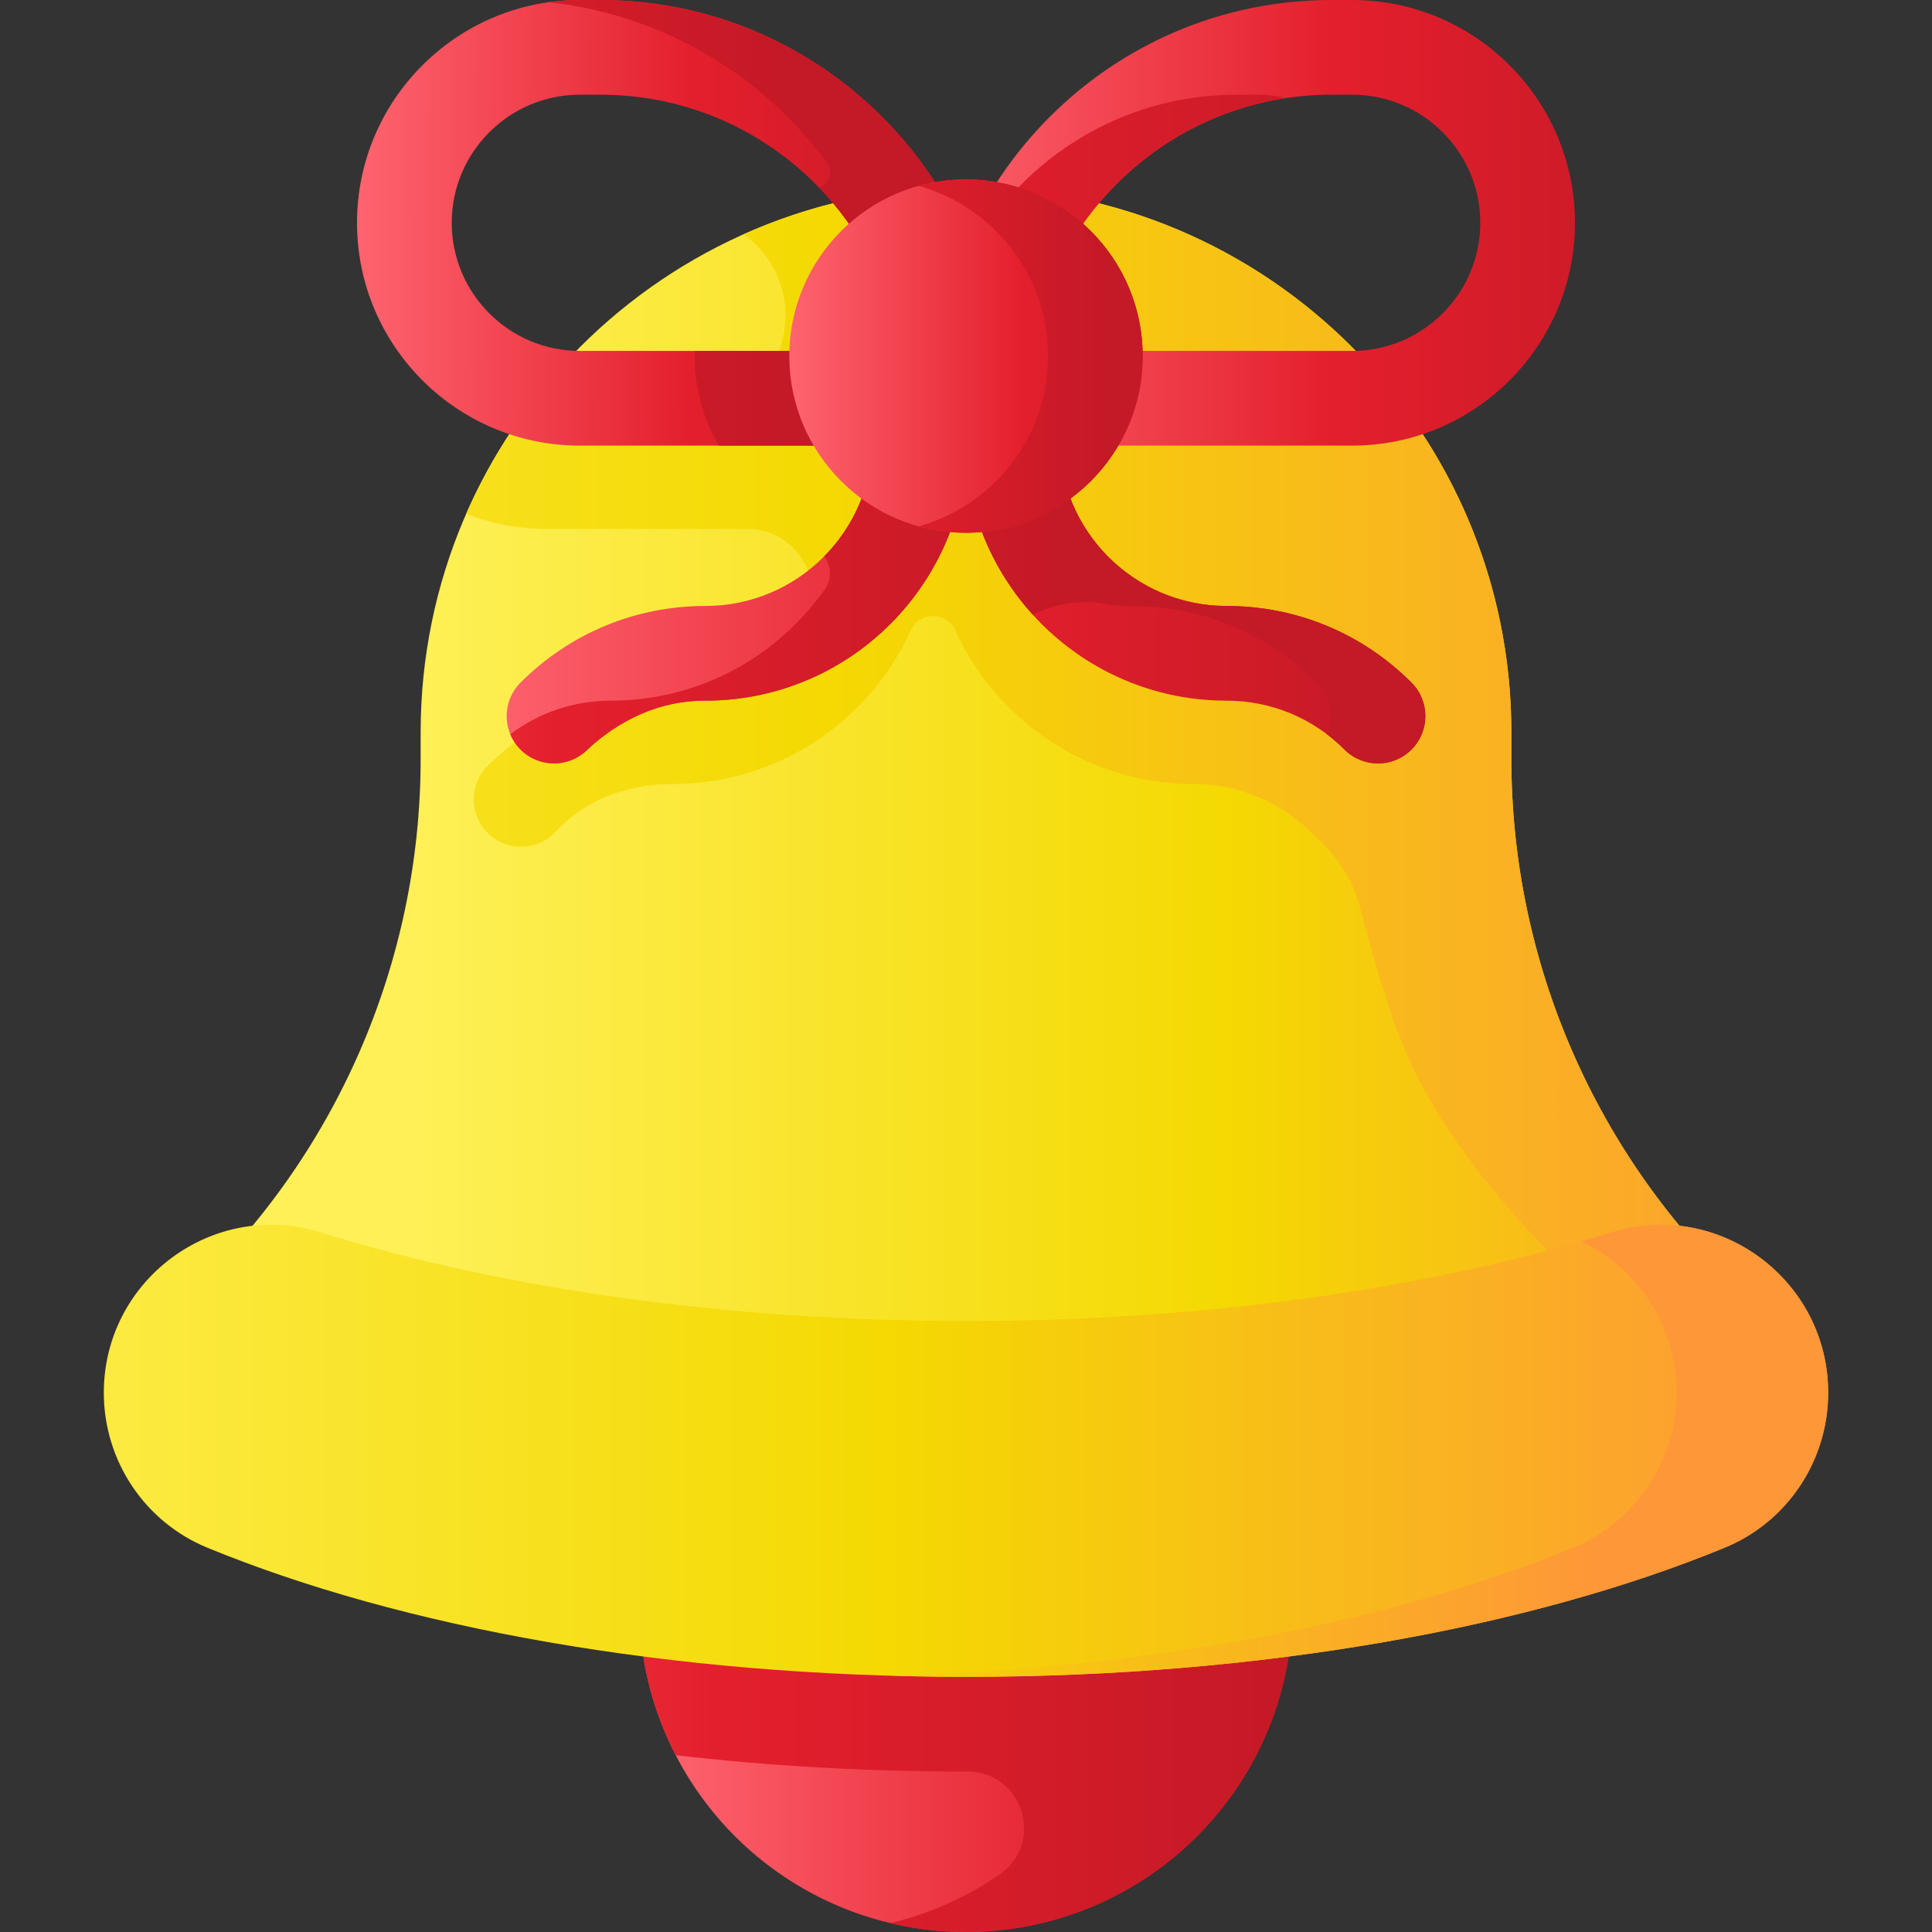 <svg id="Capa_1" enable-background="new 0 0 510 510" height="512" viewBox="0 0 510 510" width="512" xmlns="http://www.w3.org/2000/svg" xmlns:xlink="http://www.w3.org/1999/xlink"><rect x="0" y="0" width="510" height="510" fill="#333333" stroke="none"/><linearGradient id="lg1"><stop offset="0" stop-color="#fe646f"/><stop offset=".521" stop-color="#e41f2d"/><stop offset="1" stop-color="#c41926"/></linearGradient><linearGradient id="SVGID_1_" gradientUnits="userSpaceOnUse" x1="173.254" x2="395.263" xlink:href="#lg1" y1="423.754" y2="423.754"/><linearGradient id="SVGID_2_" gradientUnits="userSpaceOnUse" x1="20.667" x2="342.669" xlink:href="#lg1" y1="423.755" y2="423.755"/><linearGradient id="lg2"><stop offset="0" stop-color="#fef056"/><stop offset=".521" stop-color="#f4d902"/><stop offset="1" stop-color="#fe9738"/></linearGradient><linearGradient id="SVGID_3_" gradientUnits="userSpaceOnUse" x1="110.499" x2="519.519" xlink:href="#lg2" y1="203.765" y2="203.765"/><linearGradient id="SVGID_4_" gradientUnits="userSpaceOnUse" x1="-102" x2="516.667" xlink:href="#lg2" y1="203.765" y2="203.765"/><linearGradient id="SVGID_5_" gradientUnits="userSpaceOnUse" x1="-39.438" x2="486.681" xlink:href="#lg2" y1="382.968" y2="382.968"/><linearGradient id="SVGID_6_" gradientUnits="userSpaceOnUse" x1="3.333" x2="422.743" xlink:href="#lg2" y1="382.968" y2="382.968"/><linearGradient id="SVGID_7_" gradientUnits="userSpaceOnUse" x1="94.244" x2="263.899" xlink:href="#lg1" y1="58.609" y2="59.18"/><linearGradient id="SVGID_8_" gradientUnits="userSpaceOnUse" x1="-42.999" x2="207.314" xlink:href="#lg1" y1="58.815" y2="58.815"/><linearGradient id="SVGID_9_" gradientUnits="userSpaceOnUse" x1="244.001" x2="450.008" xlink:href="#lg1" y1="58.816" y2="58.816"/><linearGradient id="SVGID_10_" gradientUnits="userSpaceOnUse" x1="70.001" x2="385.079" xlink:href="#lg1" y1="58.816" y2="58.816"/><linearGradient id="SVGID_12_" gradientUnits="userSpaceOnUse" x1="126.001" x2="373.81" xlink:href="#lg1" y1="147.409" y2="147.409"/><linearGradient id="SVGID_13_" gradientUnits="userSpaceOnUse" x1="1.501" x2="280.517" xlink:href="#lg1" y1="147.41" y2="147.41"/><linearGradient id="SVGID_14_" gradientUnits="userSpaceOnUse" x1="208.358" x2="326.512" xlink:href="#lg1" y1="94" y2="94"/><linearGradient id="SVGID_15_" gradientUnits="userSpaceOnUse" x1="153.668" x2="293.7" xlink:href="#lg1" y1="94" y2="94"/><g><g><circle cx="255" cy="423.754" fill="url(#SVGID_1_)" r="86.246"/></g><g><path d="m341.25 423.75c0 14.27-3.46 27.73-9.6 39.58-14.34 27.72-43.29 46.67-76.65 46.67-6.89 0-13.59-.81-20.01-2.34 10.491-2.49 20.238-6.897 28.853-12.83 12.078-8.318 6.175-27.187-8.49-27.18-.118 0-.235 0-.353 0-26.57 0-52.28-1.5-76.65-4.32-6.14-11.85-9.6-25.31-9.6-39.58 0-20.15 6.91-38.7 18.5-53.38 11.84-15 28.55-25.97 47.74-30.52 6.42-1.53 13.12-2.34 20.01-2.34 27.47 0 51.95 12.84 67.75 32.86 11.59 14.68 18.5 33.23 18.5 53.38z" fill="url(#SVGID_2_)"/></g><path d="m398.962 200.313v-6.995c0-79.508-64.454-143.961-143.961-143.961-79.508 0-143.961 64.454-143.961 143.961v6.995c0 53.729-22.354 105.035-61.703 141.62-6.238 5.8-2.134 16.24 6.383 16.24h398.562c8.517 0 12.621-10.44 6.383-16.24-39.35-36.585-61.703-87.891-61.703-141.62z" fill="url(#SVGID_3_)"/><path d="m460.66 341.93c-19.67-18.29-35.1-40.26-45.6-64.38-10.51-24.11-16.1-50.37-16.1-77.24v-6.99c0-23.52-5.64-45.72-15.64-65.32-3.82-7.51-8.29-14.64-13.33-21.31-16.86-22.34-40.08-39.62-66.97-49.13-10.16-3.59-20.85-6.08-31.92-7.31-5.28-.59-10.66-.89-16.1-.89-6.79 0-13.47.47-20.01 1.38-3.69.51-7.35 1.17-10.95 1.95-9.66 2.12-18.95 5.21-27.78 9.16v.001c10.67 7.477 14.079 21.73 8.283 33.366-.499 1.002-.951 2.029-1.39 3.059-4.215 9.904-13.928 16.353-24.705 16.353h-34.088c-3.15 0-6.21-.43-9.11-1.24-4.69 7.01-8.78 14.45-12.2 22.25 6.61 2.58 13.8 3.99 21.31 3.99h53.108c5.02 0 9.737 2.289 12.944 6.152.04.049.081.097.121.145 5.233 6.254 5.102 15.531-.381 21.567-8.065 8.879-19.694 14.466-32.602 14.466-18.45 0-35.8 7.18-48.84 20.23-4.89 4.88-4.89 12.79 0 17.68 2.44 2.44 5.64 3.66 8.84 3.66 3.352 0 6.715-1.347 9.196-4.041 7.798-8.47 19.179-12.547 30.692-12.529 28.014.045 52.193-16.691 63.05-40.697 1.006-2.224 3.202-3.632 5.642-3.623h.169.164c2.45-.009 4.647 1.411 5.658 3.643 10.848 23.963 34.971 40.678 62.939 40.678 11.77 0 22.83 4.58 31.16 12.91.203.203.412.398.625.585 5.768 5.037 10.181 11.436 12.111 18.846 3.143 12.068 7.74 28.284 12.083 38.249 10.5 24.12 29.93 46.09 49.6 64.38 6.24 5.8 2.14 16.24-6.38 16.24h40.02c8.521 0 12.621-10.44 6.381-16.24z" fill="url(#SVGID_4_)"/><path d="m27.406 367.647c0 17.893 10.741 34.085 27.289 40.892 51.199 21.061 122.034 34.096 200.305 34.096s149.106-13.036 200.305-34.096c16.548-6.807 27.289-22.998 27.289-40.892 0-29.743-28.781-51.154-57.189-42.345-47.383 14.692-106.405 23.409-170.405 23.409s-123.022-8.717-170.405-23.41c-28.408-8.809-57.189 12.603-57.189 42.346z" fill="url(#SVGID_5_)"/><path d="m425.405 325.302c-2.62.812-5.282 1.604-7.972 2.379 14.606 7.051 25.141 21.978 25.141 39.966 0 17.893-10.741 34.085-27.289 40.891-46.797 19.25-110.004 31.789-180.295 33.803 6.611.19 13.281.293 20.01.293 78.271 0 149.106-13.036 200.305-34.096 16.548-6.807 27.289-22.998 27.289-40.891 0-29.743-28.781-51.155-57.189-42.345z" fill="url(#SVGID_6_)"/><g><path d="m263.702 117.633h-110.642c-32.432 0-58.816-26.385-58.816-58.816s26.384-58.817 58.816-58.817h5.509c57.97 0 105.133 47.163 105.133 105.133zm-110.642-92.633c-18.646 0-33.816 15.17-33.816 33.816s15.17 33.816 33.816 33.816h84.668c-6.018-38.27-39.224-67.632-79.159-67.632z" fill="url(#SVGID_7_)"/><g><path d="m248.861 51.34c-18.36-30.72-51.96-51.34-90.29-51.34h-5.51c-2.83 0-5.61.2-8.33.59 30.162 3.204 56.555 19.208 73.62 42.463 1.688 2.3.572 5.543-2.155 6.38l-.056.017c11.21 11.59 18.97 26.55 21.59 43.18h-54.35c-.02.45-.03.91-.03 1.37 0 8.62 2.34 16.7 6.42 23.63h73.93v-12.5c.001-19.65-5.409-38.05-14.839-53.79z" fill="url(#SVGID_8_)"/></g><path d="m246.3 105.133c0-57.97 47.163-105.133 105.133-105.133h5.509c32.432 0 58.816 26.385 58.816 58.816s-26.385 58.816-58.816 58.816h-110.642zm105.133-80.133c-39.935 0-73.141 29.362-79.159 67.633h84.668c18.646 0 33.816-15.17 33.816-33.816s-15.169-33.817-33.816-33.817z" fill="url(#SVGID_9_)"/><g fill="url(#SVGID_10_)"><path d="m331.931 25h-5.509c-39.935 0-73.141 29.362-79.159 67.633h25.011c5.412-34.416 32.815-61.614 67.322-66.746-2.465-.574-5.028-.887-7.665-.887z"/><path d="m356.942 0h-5.509c-3.783 0-7.518.206-11.199.597 27.881 3.958 49.519 27.533 50.464 56.265.037.647.061 1.298.061 1.955s-.023 1.307-.061 1.955c-1.037 31.529-26.991 56.862-58.767 56.862h25.011c32.432 0 58.816-26.385 58.816-58.816s-26.384-58.818-58.816-58.818z"/></g><path d="m372.595 180.188c-13.045-13.045-30.39-20.229-48.839-20.229-24.3 0-44.068-19.769-44.068-44.068v-10.099c0-6.903-5.597-12.5-12.5-12.5-5.957 0-10.932 4.171-12.187 9.75-1.254-5.578-6.229-9.75-12.187-9.75-6.903 0-12.5 5.597-12.5 12.5v10.099c0 24.299-19.769 44.068-44.068 44.068-18.449 0-35.794 7.184-48.839 20.229-4.882 4.882-4.882 12.796 0 17.678 2.44 2.441 5.64 3.661 8.839 3.661s6.398-1.22 8.839-3.661c8.323-8.323 19.39-12.907 31.161-12.907 35.899 0 65.477-27.533 68.755-62.59 3.278 35.057 32.856 62.59 68.755 62.59 11.771 0 22.838 4.584 31.161 12.907 2.44 2.441 5.64 3.661 8.839 3.661s6.398-1.22 8.839-3.661c4.882-4.882 4.882-12.796 0-17.678z" fill="url(#SVGID_12_)"/><path d="m372.591 180.19c-13.04-13.05-30.39-20.23-48.84-20.23-12.24 0-23.33-5.02-31.33-13.11-7.87-7.96-12.73-18.9-12.73-30.96v-9.732c0-6.803-5.279-12.638-12.079-12.861-6.145-.202-11.332 4.032-12.611 9.743-1.25-5.58-6.23-9.75-12.19-9.75-.1 0-.21 0-.31.01-6.76.16-12.19 5.69-12.19 12.49v10.1c0 12.06-4.86 23-12.73 30.96.01.014.02.027.03.041 1.885 2.532 2.017 5.967.206 8.552-12.497 17.835-33.2 29.518-56.586 29.518-9.7 0-18.93 3.11-26.53 8.87.61 1.47 1.51 2.84 2.71 4.04 2.44 2.44 5.64 3.66 8.84 3.66 3.073 0 6.156-1.132 8.559-3.397 8.541-8.048 19.47-13.213 31.206-13.173 20.364.068 38.716-8.726 51.395-22.74 1.82-2 3.52-4.11 5.08-6.32 6.89-9.64 11.35-21.11 12.51-33.53 1.43 15.26 7.84 29.09 17.59 39.85.497-.203.99-.414 1.479-.633 5.376-2.413 11.306-3.284 17.112-2.275 2.456.427 4.982.649 7.559.649 18.45 0 35.8 7.18 48.84 20.23 3.68 3.68 4.59 9.1 2.7 13.63 1.63 1.23 3.18 2.58 4.64 4.05 2.44 2.44 5.64 3.66 8.83 3.66 3.2 0 6.4-1.22 8.84-3.66 4.89-4.892 4.89-12.802 0-17.682z" fill="url(#SVGID_13_)"/><g><circle cx="255.001" cy="94" fill="url(#SVGID_14_)" r="46.643"/><path d="m255.001 47.357c-4.334 0-8.524.604-12.505 1.709 19.685 5.468 34.138 23.507 34.138 44.934s-14.453 39.466-34.138 44.934c3.981 1.106 8.172 1.709 12.505 1.709 25.76 0 46.643-20.883 46.643-46.643s-20.882-46.643-46.643-46.643z" fill="url(#SVGID_15_)"/></g></g></g></svg>